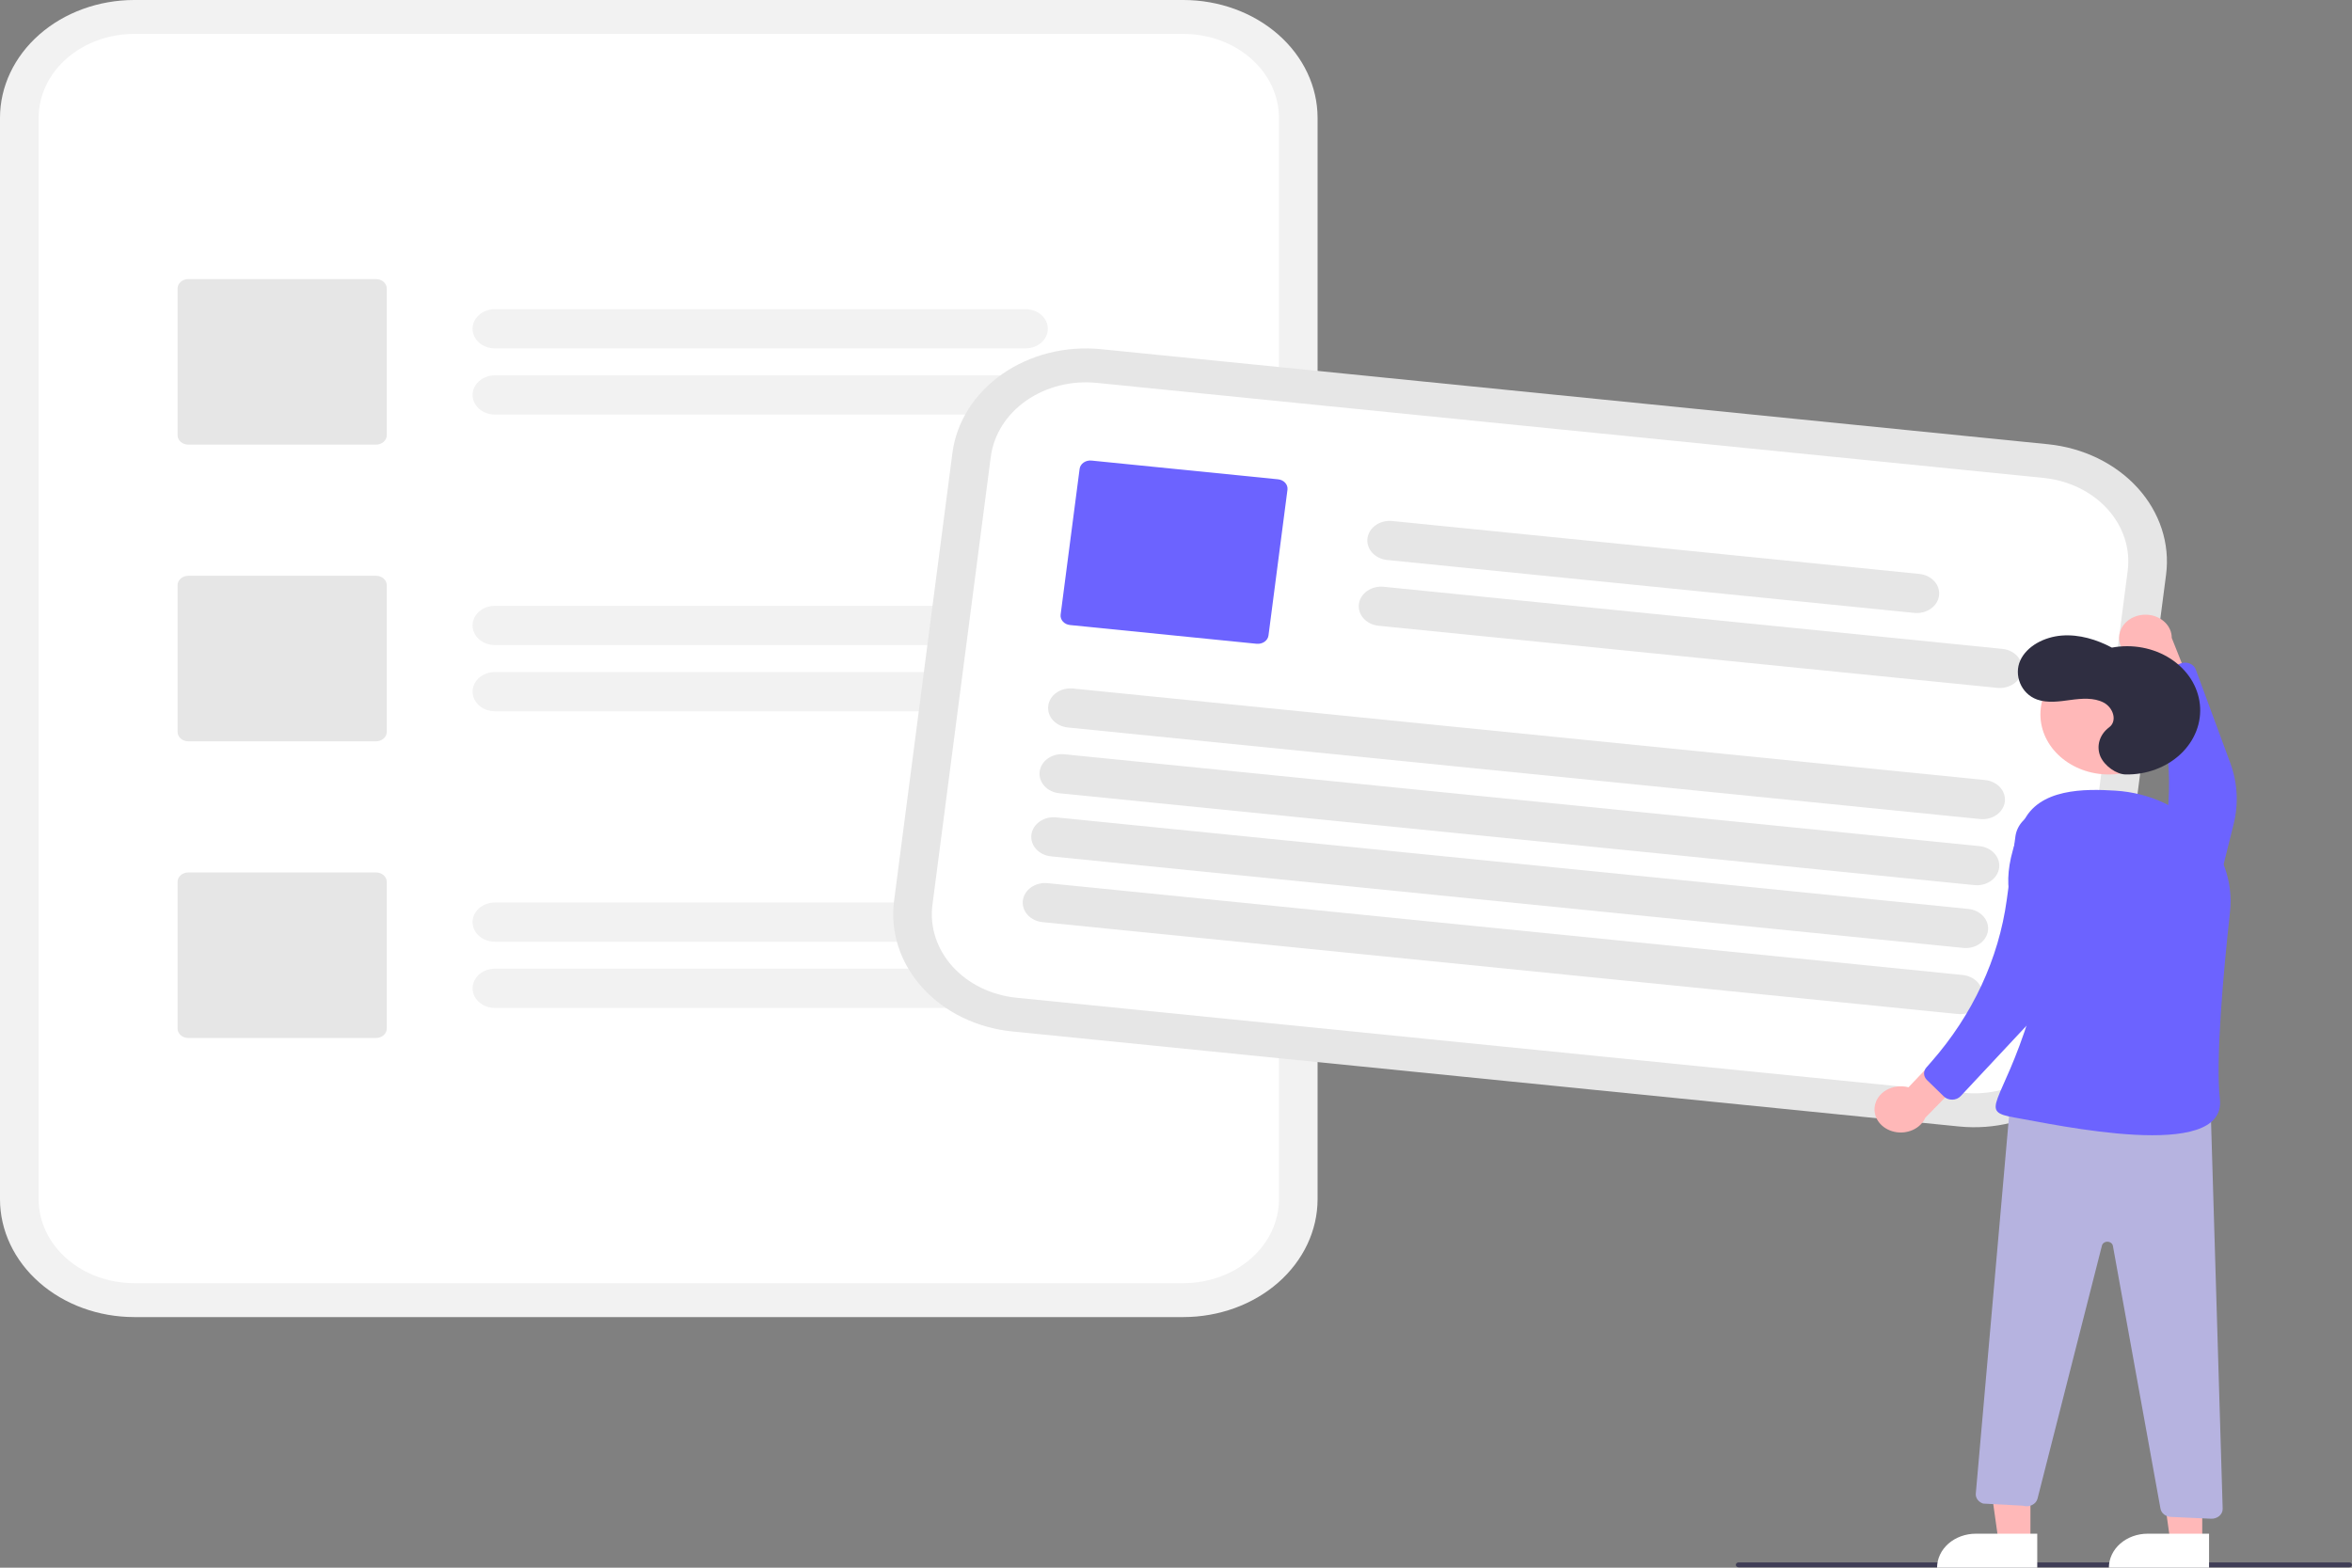 <svg width="150" height="100" viewBox="0 0 150 100" fill="none" xmlns="http://www.w3.org/2000/svg">
<rect x="0" y="0" width="150" height="100" fill="#808080" stroke="none"/>
<g clip-path="url(#clip0_16_8)">
<path d="M75.472 0H8.557C6.289 0.002 4.113 0.795 2.509 2.203C0.905 3.612 0.003 5.521 0 7.513V76.501C0.003 78.493 0.905 80.403 2.509 81.811C4.113 83.22 6.289 84.012 8.557 84.014H75.472C77.741 84.012 79.916 83.22 81.52 81.811C83.124 80.403 84.027 78.493 84.029 76.501V7.513C84.027 5.521 83.124 3.612 81.52 2.203C79.916 0.795 77.741 0.002 75.472 0Z" fill="#F2F2F2"/>
<path d="M75.472 2.163H8.557C6.942 2.165 5.393 2.729 4.25 3.732C3.108 4.735 2.465 6.095 2.463 7.513V76.501C2.465 77.919 3.108 79.279 4.25 80.282C5.393 81.286 6.942 81.85 8.557 81.851H75.472C77.088 81.85 78.636 81.285 79.779 80.282C80.921 79.279 81.564 77.919 81.566 76.501V7.513C81.564 6.095 80.921 4.735 79.779 3.732C78.636 2.729 77.088 2.165 75.472 2.163Z" fill="white"/>
<path d="M65.401 22.223H31.563C31.185 22.223 30.823 22.091 30.555 21.856C30.288 21.622 30.138 21.303 30.138 20.971C30.138 20.64 30.288 20.321 30.555 20.087C30.823 19.852 31.185 19.72 31.563 19.72H65.401C65.588 19.72 65.774 19.753 65.947 19.816C66.12 19.878 66.276 19.971 66.409 20.087C66.541 20.203 66.646 20.341 66.718 20.493C66.789 20.645 66.826 20.807 66.826 20.971C66.826 21.136 66.789 21.299 66.718 21.45C66.646 21.602 66.541 21.74 66.409 21.856C66.276 21.972 66.12 22.064 65.947 22.127C65.774 22.19 65.588 22.223 65.401 22.223Z" fill="#F2F2F2"/>
<path d="M71.279 26.445H31.563C31.185 26.445 30.823 26.313 30.556 26.078C30.29 25.844 30.14 25.526 30.14 25.194C30.14 24.863 30.29 24.545 30.556 24.31C30.823 24.075 31.185 23.943 31.563 23.943H71.279C71.657 23.943 72.019 24.075 72.286 24.31C72.553 24.545 72.703 24.863 72.703 25.194C72.703 25.526 72.553 25.844 72.286 26.078C72.019 26.313 71.657 26.445 71.279 26.445Z" fill="#F2F2F2"/>
<path d="M65.401 41.147H31.563C31.185 41.147 30.823 41.015 30.555 40.781C30.288 40.546 30.138 40.228 30.138 39.896C30.138 39.564 30.288 39.246 30.555 39.011C30.823 38.776 31.185 38.645 31.563 38.645H65.401C65.588 38.645 65.774 38.677 65.947 38.74C66.12 38.803 66.276 38.895 66.409 39.011C66.541 39.127 66.646 39.265 66.718 39.417C66.789 39.569 66.826 39.731 66.826 39.896C66.826 40.06 66.789 40.223 66.718 40.375C66.646 40.526 66.541 40.664 66.409 40.781C66.276 40.897 66.12 40.989 65.947 41.052C65.774 41.115 65.588 41.147 65.401 41.147Z" fill="#F2F2F2"/>
<path d="M71.279 45.37H31.563C31.185 45.369 30.823 45.237 30.556 45.003C30.29 44.768 30.14 44.45 30.14 44.119C30.14 43.787 30.29 43.469 30.556 43.234C30.823 43 31.185 42.868 31.563 42.867H71.279C71.657 42.868 72.019 43 72.286 43.234C72.553 43.469 72.703 43.787 72.703 44.119C72.703 44.45 72.553 44.768 72.286 45.003C72.019 45.237 71.657 45.369 71.279 45.37Z" fill="#F2F2F2"/>
<path d="M65.401 60.071H31.563C31.185 60.071 30.823 59.94 30.555 59.705C30.288 59.47 30.138 59.152 30.138 58.82C30.138 58.488 30.288 58.17 30.555 57.935C30.823 57.701 31.185 57.569 31.563 57.569H65.401C65.588 57.569 65.774 57.601 65.947 57.664C66.12 57.727 66.277 57.819 66.41 57.935C66.542 58.051 66.647 58.189 66.719 58.341C66.791 58.493 66.828 58.656 66.828 58.82C66.828 58.984 66.791 59.147 66.719 59.299C66.647 59.451 66.542 59.589 66.41 59.705C66.277 59.822 66.12 59.914 65.947 59.977C65.774 60.039 65.588 60.072 65.401 60.071Z" fill="#F2F2F2"/>
<path d="M71.279 64.294H31.563C31.185 64.294 30.823 64.162 30.556 63.927C30.29 63.693 30.14 63.374 30.14 63.043C30.14 62.711 30.29 62.393 30.556 62.159C30.823 61.924 31.185 61.792 31.563 61.792H71.279C71.657 61.792 72.019 61.924 72.286 62.159C72.553 62.393 72.703 62.711 72.703 63.043C72.703 63.374 72.553 63.693 72.286 63.927C72.019 64.162 71.657 64.294 71.279 64.294Z" fill="#F2F2F2"/>
<path d="M23.983 28.362H12.008C11.827 28.362 11.653 28.299 11.525 28.186C11.397 28.074 11.325 27.922 11.325 27.762V18.403C11.325 18.244 11.397 18.092 11.525 17.979C11.653 17.867 11.827 17.803 12.008 17.803H23.983C24.164 17.803 24.338 17.867 24.466 17.979C24.594 18.092 24.666 18.244 24.666 18.403V27.762C24.666 27.922 24.594 28.074 24.466 28.186C24.338 28.299 24.164 28.362 23.983 28.362Z" fill="#E6E6E6"/>
<path d="M23.983 47.287H12.008C11.827 47.287 11.653 47.223 11.525 47.111C11.397 46.998 11.325 46.846 11.325 46.687V37.328C11.325 37.169 11.397 37.016 11.525 36.904C11.653 36.791 11.827 36.728 12.008 36.728H23.983C24.164 36.728 24.338 36.791 24.466 36.904C24.594 37.016 24.666 37.169 24.666 37.328V46.687C24.666 46.846 24.594 46.998 24.466 47.111C24.338 47.223 24.164 47.287 23.983 47.287Z" fill="#E6E6E6"/>
<path d="M23.983 66.211H12.008C11.827 66.211 11.653 66.148 11.525 66.035C11.397 65.923 11.325 65.77 11.325 65.611V56.252C11.325 56.093 11.397 55.94 11.525 55.828C11.653 55.715 11.827 55.652 12.008 55.652H23.983C24.164 55.652 24.338 55.715 24.466 55.828C24.594 55.94 24.666 56.093 24.666 56.252V65.611C24.666 65.77 24.594 65.923 24.466 66.035C24.338 66.148 24.164 66.211 23.983 66.211Z" fill="#E6E6E6"/>
<path d="M134.419 65.246L134.95 61.17L137.612 40.732L138.143 36.656C138.398 34.676 137.748 32.689 136.337 31.129C134.925 29.57 132.867 28.566 130.613 28.337L70.216 22.273C67.962 22.049 65.698 22.619 63.922 23.859C62.146 25.098 61.002 26.906 60.742 28.885L60.741 28.895L57.02 57.464L57.019 57.475C56.764 59.454 57.413 61.442 58.825 63.001C60.236 64.561 62.295 65.565 64.548 65.793L124.945 71.857C127.199 72.081 129.463 71.511 131.239 70.272C133.015 69.032 134.159 67.225 134.419 65.246Z" fill="#E6E6E6"/>
<path d="M131.972 65L132.6 60.172L135.066 41.238L135.695 36.41C135.877 35 135.414 33.585 134.409 32.474C133.404 31.364 131.938 30.649 130.333 30.486L69.936 24.422C68.331 24.263 66.719 24.669 65.454 25.551C64.189 26.434 63.375 27.721 63.19 29.13L63.188 29.141L59.468 57.71L59.466 57.721C59.285 59.13 59.747 60.545 60.752 61.656C61.758 62.767 63.223 63.482 64.828 63.644L125.225 69.708C126.83 69.868 128.442 69.462 129.707 68.579C130.972 67.696 131.786 66.409 131.972 65Z" fill="white"/>
<path d="M122.086 39.096L88.466 35.721C88.281 35.702 88.1 35.652 87.937 35.572C87.773 35.492 87.628 35.385 87.512 35.256C87.395 35.128 87.309 34.98 87.257 34.822C87.206 34.664 87.19 34.499 87.211 34.335C87.233 34.172 87.29 34.014 87.381 33.87C87.472 33.726 87.594 33.6 87.741 33.498C87.888 33.395 88.056 33.319 88.236 33.274C88.416 33.229 88.604 33.216 88.79 33.234L122.409 36.61C122.785 36.648 123.127 36.815 123.362 37.075C123.597 37.334 123.705 37.665 123.662 37.995C123.619 38.324 123.429 38.625 123.133 38.832C122.838 39.038 122.461 39.133 122.086 39.096Z" fill="#E6E6E6"/>
<path d="M127.379 43.878L87.92 39.916C87.734 39.898 87.554 39.847 87.39 39.767C87.226 39.688 87.082 39.58 86.966 39.452C86.849 39.323 86.762 39.175 86.711 39.017C86.659 38.859 86.644 38.694 86.665 38.531C86.686 38.367 86.744 38.209 86.835 38.066C86.926 37.922 87.048 37.795 87.195 37.693C87.341 37.591 87.509 37.515 87.689 37.47C87.87 37.425 88.058 37.411 88.244 37.43L127.703 41.392C127.889 41.41 128.069 41.461 128.233 41.541C128.396 41.62 128.541 41.728 128.657 41.856C128.773 41.985 128.86 42.132 128.911 42.29C128.963 42.448 128.978 42.614 128.957 42.777C128.936 42.94 128.878 43.098 128.787 43.242C128.697 43.385 128.575 43.512 128.428 43.614C128.282 43.716 128.113 43.792 127.934 43.837C127.754 43.883 127.565 43.896 127.379 43.878Z" fill="#E6E6E6"/>
<path d="M126.279 52.245L68.104 46.405C67.729 46.367 67.386 46.199 67.151 45.94C66.916 45.68 66.809 45.349 66.852 45.02C66.894 44.69 67.085 44.389 67.38 44.183C67.676 43.976 68.052 43.881 68.428 43.919L126.603 49.759C126.789 49.778 126.969 49.828 127.133 49.908C127.297 49.988 127.441 50.095 127.558 50.224C127.674 50.352 127.761 50.5 127.812 50.658C127.864 50.816 127.88 50.981 127.858 51.145C127.837 51.308 127.779 51.466 127.688 51.61C127.598 51.754 127.475 51.88 127.329 51.982C127.182 52.085 127.014 52.16 126.834 52.206C126.654 52.251 126.465 52.264 126.279 52.245Z" fill="#E6E6E6"/>
<path d="M125.92 56.46L67.558 50.6C67.182 50.562 66.84 50.395 66.605 50.135C66.37 49.875 66.262 49.544 66.305 49.215C66.348 48.886 66.538 48.584 66.834 48.378C67.129 48.172 67.506 48.077 67.881 48.114L126.244 53.974C126.619 54.011 126.961 54.179 127.196 54.438C127.431 54.698 127.539 55.029 127.496 55.359C127.453 55.688 127.263 55.989 126.967 56.196C126.672 56.402 126.295 56.497 125.92 56.46Z" fill="#E6E6E6"/>
<path d="M125.209 60.466L67.033 54.626C66.847 54.607 66.667 54.557 66.503 54.477C66.34 54.397 66.195 54.29 66.079 54.161C65.962 54.033 65.876 53.885 65.824 53.727C65.772 53.569 65.757 53.404 65.778 53.24C65.799 53.077 65.857 52.919 65.948 52.775C66.039 52.631 66.161 52.505 66.308 52.403C66.454 52.3 66.623 52.224 66.803 52.179C66.983 52.134 67.171 52.121 67.357 52.139L125.532 57.98C125.908 58.018 126.25 58.185 126.485 58.445C126.72 58.705 126.828 59.036 126.785 59.365C126.742 59.695 126.552 59.996 126.256 60.202C125.961 60.409 125.584 60.504 125.209 60.466Z" fill="#E6E6E6"/>
<path d="M124.849 64.681L66.487 58.821C66.112 58.783 65.769 58.616 65.534 58.356C65.299 58.096 65.192 57.766 65.234 57.436C65.277 57.106 65.468 56.806 65.763 56.599C66.059 56.393 66.436 56.298 66.811 56.335L125.173 62.194C125.359 62.213 125.539 62.264 125.703 62.343C125.867 62.423 126.011 62.53 126.128 62.659C126.244 62.787 126.331 62.935 126.382 63.093C126.434 63.251 126.45 63.416 126.428 63.58C126.407 63.743 126.349 63.901 126.258 64.045C126.168 64.189 126.045 64.315 125.899 64.418C125.752 64.52 125.584 64.596 125.404 64.641C125.224 64.686 125.035 64.7 124.849 64.681Z" fill="#E6E6E6"/>
<path d="M80.141 41.065L68.244 39.87C68.064 39.852 67.899 39.772 67.787 39.647C67.674 39.523 67.622 39.364 67.642 39.206L68.853 29.907C68.874 29.749 68.966 29.605 69.107 29.506C69.249 29.407 69.43 29.361 69.61 29.379L81.507 30.574C81.687 30.592 81.852 30.672 81.965 30.797C82.077 30.921 82.129 31.08 82.109 31.238L80.898 40.537C80.877 40.695 80.786 40.839 80.644 40.938C80.502 41.037 80.321 41.082 80.141 41.065Z" fill="#6C63FF"/>
<path d="M149.822 99.975H110.881C110.834 99.975 110.789 99.959 110.755 99.93C110.722 99.9 110.703 99.861 110.703 99.819C110.703 99.778 110.722 99.738 110.755 99.709C110.789 99.679 110.834 99.663 110.881 99.663H149.822C149.869 99.663 149.915 99.679 149.948 99.709C149.981 99.738 150 99.778 150 99.819C150 99.861 149.981 99.9 149.948 99.93C149.915 99.959 149.869 99.975 149.822 99.975Z" fill="#3F3D56"/>
<path d="M135.2 40.33C135.14 40.538 135.133 40.754 135.178 40.964C135.224 41.174 135.322 41.373 135.465 41.547C135.607 41.72 135.792 41.864 136.005 41.968C136.218 42.072 136.454 42.134 136.697 42.15L137.902 45.324L140.277 45.151L138.504 40.69C138.506 40.33 138.358 39.981 138.087 39.711C137.816 39.44 137.441 39.266 137.034 39.221C136.627 39.177 136.215 39.266 135.877 39.47C135.539 39.674 135.298 39.98 135.2 40.33Z" fill="#FFB8B8"/>
<path d="M137.019 61.114C137.297 61.339 137.638 61.495 138.007 61.566C138.376 61.638 138.76 61.623 139.121 61.523C139.481 61.423 139.805 61.241 140.06 60.996C140.314 60.751 140.491 60.451 140.572 60.127L142.453 52.559C142.775 51.265 142.699 49.919 142.233 48.659L140.032 42.699C140 42.613 139.948 42.535 139.878 42.469C139.809 42.403 139.724 42.35 139.63 42.316C139.535 42.281 139.433 42.264 139.331 42.267C139.229 42.27 139.128 42.293 139.037 42.333L137.6 42.965C137.451 43.03 137.333 43.139 137.266 43.273C137.2 43.407 137.189 43.557 137.235 43.698L137.38 44.135C138.585 47.773 138.648 51.629 137.563 55.295L136.393 59.25C136.295 59.581 136.301 59.93 136.412 60.258C136.522 60.587 136.732 60.882 137.019 61.114Z" fill="#6C63FF"/>
<path d="M129.492 98.343L127.459 98.343L126.492 91.458L129.492 91.458L129.492 98.343Z" fill="#FFB8B8"/>
<path d="M126.007 97.832H129.927V100H123.538C123.538 99.715 123.602 99.433 123.726 99.17C123.85 98.907 124.032 98.668 124.261 98.467C124.49 98.266 124.763 98.106 125.062 97.997C125.362 97.888 125.683 97.832 126.007 97.832Z" fill="white"/>
<path d="M140.449 98.343L138.416 98.343L137.449 91.458L140.449 91.458L140.449 98.343Z" fill="#FFB8B8"/>
<path d="M136.964 97.832H140.884V100H134.495C134.495 99.715 134.559 99.433 134.683 99.17C134.807 98.907 134.989 98.668 135.218 98.467C135.448 98.266 135.72 98.106 136.019 97.997C136.319 97.888 136.64 97.832 136.964 97.832Z" fill="white"/>
<path d="M134.495 49.402C136.907 49.402 138.863 47.685 138.863 45.567C138.863 43.449 136.907 41.733 134.495 41.733C132.083 41.733 130.128 43.449 130.128 45.567C130.128 47.685 132.083 49.402 134.495 49.402Z" fill="#FFB8B8"/>
<path d="M119.562 70.575C119.593 70.362 119.676 70.159 119.806 69.977C119.936 69.796 120.109 69.642 120.314 69.527C120.519 69.411 120.751 69.336 120.992 69.307C121.234 69.278 121.479 69.296 121.712 69.36L124.153 66.791L126.293 67.713L122.788 71.298C122.64 71.634 122.357 71.911 121.992 72.076C121.628 72.242 121.207 72.284 120.809 72.194C120.411 72.105 120.065 71.891 119.835 71.593C119.605 71.294 119.508 70.932 119.562 70.575Z" fill="#FFB8B8"/>
<path d="M135.559 49.401C136.216 49.414 136.869 49.304 137.474 49.079C138.08 48.854 138.624 48.52 139.072 48.097C139.52 47.674 139.86 47.173 140.072 46.626C140.283 46.08 140.36 45.5 140.298 44.925C140.236 44.351 140.036 43.794 139.712 43.292C139.387 42.79 138.945 42.354 138.415 42.012C137.885 41.671 137.279 41.432 136.636 41.311C135.993 41.19 135.328 41.19 134.686 41.31C133.725 40.798 132.609 40.454 131.489 40.541C130.37 40.629 129.263 41.212 128.845 42.128C128.426 43.044 128.876 44.25 129.917 44.622C130.584 44.861 131.337 44.745 132.049 44.649C132.761 44.553 133.538 44.49 134.157 44.813C134.777 45.135 135.055 46 134.501 46.403C134.206 46.626 133.996 46.921 133.898 47.251C133.8 47.581 133.819 47.929 133.952 48.249C134.231 48.882 134.992 49.391 135.559 49.401Z" fill="#2F2E41"/>
<path d="M140.977 70.423L141.752 96.237C141.754 96.323 141.737 96.408 141.7 96.488C141.663 96.568 141.608 96.64 141.538 96.7C141.467 96.76 141.384 96.807 141.292 96.837C141.2 96.868 141.102 96.881 141.005 96.877L138.453 96.762C138.29 96.755 138.135 96.699 138.013 96.603C137.892 96.507 137.812 96.378 137.786 96.237L134.751 79.471C134.738 79.399 134.697 79.333 134.635 79.285C134.573 79.237 134.493 79.21 134.411 79.208C134.328 79.205 134.247 79.228 134.182 79.273C134.116 79.318 134.071 79.381 134.053 79.452L129.944 95.594C129.922 95.681 129.879 95.762 129.819 95.833C129.758 95.903 129.682 95.962 129.594 96.005C129.505 96.047 129.408 96.073 129.308 96.081C129.207 96.088 129.106 96.076 129.011 96.046L126.479 95.911C126.332 95.865 126.207 95.778 126.122 95.664C126.037 95.55 125.996 95.414 126.007 95.278L128.218 70.179L140.977 70.423Z" fill="#B6B3E0"/>
<path d="M142.22 58.163C142.648 54.251 139.372 50.713 134.908 50.434C132.984 50.314 129.998 50.272 129.013 52.485C126.048 59.154 131.239 58.992 129.451 64.769C127.662 70.547 126.082 70.878 128.536 71.296C130.991 71.713 142.027 74.176 141.573 70.109C141.295 67.609 141.794 62.065 142.22 58.163Z" fill="#6C63FF"/>
<path d="M129.894 51.807C130.247 51.687 130.629 51.651 131.002 51.702C131.376 51.754 131.727 51.891 132.021 52.099C132.315 52.308 132.541 52.581 132.676 52.891C132.811 53.201 132.851 53.537 132.791 53.864L131.397 61.513C131.159 62.821 130.529 64.05 129.572 65.074L125.045 69.917C124.98 69.987 124.899 70.043 124.807 70.083C124.715 70.122 124.614 70.143 124.512 70.145C124.409 70.147 124.308 70.13 124.214 70.094C124.119 70.059 124.035 70.006 123.967 69.939L122.891 68.891C122.78 68.782 122.716 68.642 122.709 68.496C122.703 68.35 122.755 68.207 122.857 68.091L123.173 67.731C125.807 64.73 127.468 61.16 127.982 57.398L128.536 53.342C128.583 53.002 128.734 52.679 128.973 52.409C129.212 52.139 129.53 51.931 129.894 51.807Z" fill="#6C63FF"/>
</g>
<defs>
<clipPath id="clip0_16_8">
<rect width="150" height="100" fill="white"/>
</clipPath>
</defs>
</svg>
